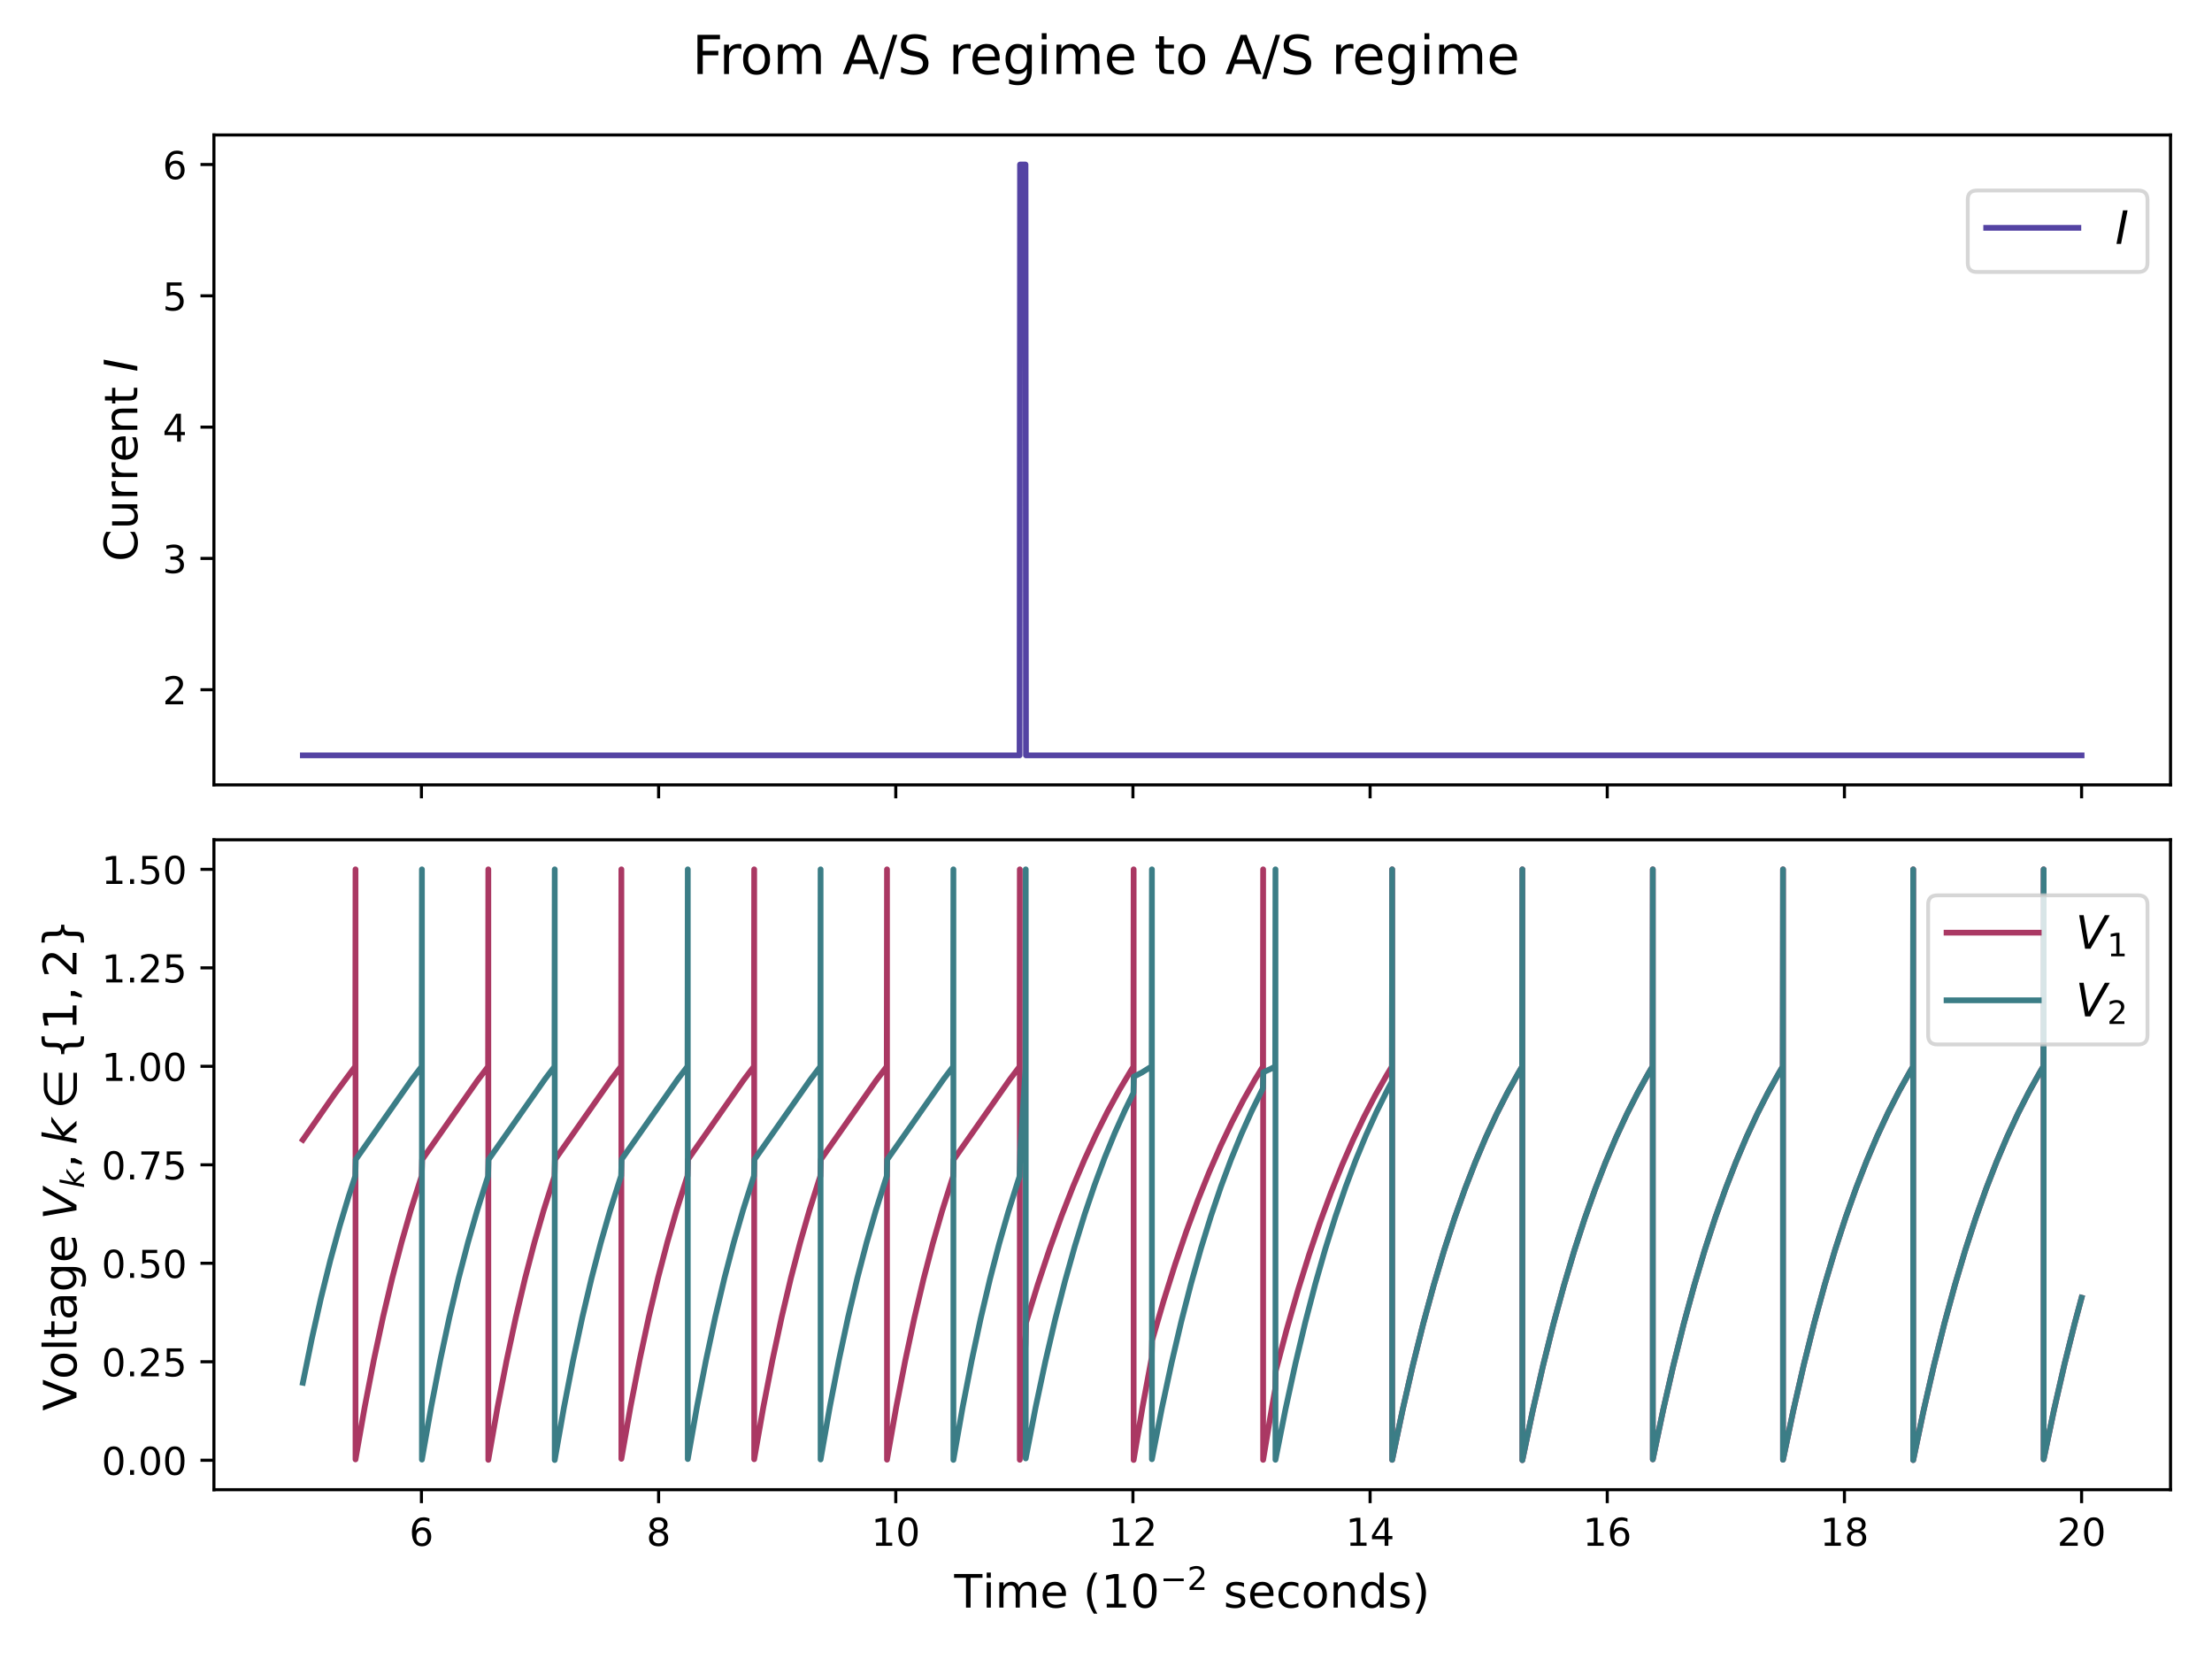 <?xml version="1.0" encoding="utf-8" standalone="no"?>
<!DOCTYPE svg PUBLIC "-//W3C//DTD SVG 1.1//EN"
  "http://www.w3.org/Graphics/SVG/1.1/DTD/svg11.dtd">
<!-- Created with matplotlib (https://matplotlib.org/) -->
<svg height="432pt" version="1.1" viewBox="0 0 576 432" width="576pt" xmlns="http://www.w3.org/2000/svg" xmlns:xlink="http://www.w3.org/1999/xlink">
 <defs>
  <style type="text/css">*{stroke-linecap:butt;stroke-linejoin:round;}</style>
 </defs>
 <g id="figure_1">
  <g id="patch_1">
   <path d="M 0 432 
L 576 432 
L 576 0 
L 0 0 
z
" style="fill:#ffffff;"/>
  </g>
  <g id="axes_1">
   <g id="patch_2">
    <path d="M 55.706 204.386 
L 565.2 204.386 
L 565.2 35.149 
L 55.706 35.149 
z
" style="fill:#ffffff;"/>
   </g>
   <g id="matplotlib.axis_1">
    <g id="xtick_1">
     <g id="line2d_1">
      <defs>
       <path d="M 0 0 
L 0 3.5 
" id="m899865f0bc" style="stroke:#000000;stroke-width:0.8;"/>
      </defs>
      <g>
       <use style="stroke:#000000;stroke-width:0.8;" x="109.743" xlink:href="#m899865f0bc" y="204.386"/>
      </g>
     </g>
    </g>
    <g id="xtick_2">
     <g id="line2d_2">
      <g>
       <use style="stroke:#000000;stroke-width:0.8;" x="171.5" xlink:href="#m899865f0bc" y="204.386"/>
      </g>
     </g>
    </g>
    <g id="xtick_3">
     <g id="line2d_3">
      <g>
       <use style="stroke:#000000;stroke-width:0.8;" x="233.257" xlink:href="#m899865f0bc" y="204.386"/>
      </g>
     </g>
    </g>
    <g id="xtick_4">
     <g id="line2d_4">
      <g>
       <use style="stroke:#000000;stroke-width:0.8;" x="295.014" xlink:href="#m899865f0bc" y="204.386"/>
      </g>
     </g>
    </g>
    <g id="xtick_5">
     <g id="line2d_5">
      <g>
       <use style="stroke:#000000;stroke-width:0.8;" x="356.77" xlink:href="#m899865f0bc" y="204.386"/>
      </g>
     </g>
    </g>
    <g id="xtick_6">
     <g id="line2d_6">
      <g>
       <use style="stroke:#000000;stroke-width:0.8;" x="418.527" xlink:href="#m899865f0bc" y="204.386"/>
      </g>
     </g>
    </g>
    <g id="xtick_7">
     <g id="line2d_7">
      <g>
       <use style="stroke:#000000;stroke-width:0.8;" x="480.284" xlink:href="#m899865f0bc" y="204.386"/>
      </g>
     </g>
    </g>
    <g id="xtick_8">
     <g id="line2d_8">
      <g>
       <use style="stroke:#000000;stroke-width:0.8;" x="542.041" xlink:href="#m899865f0bc" y="204.386"/>
      </g>
     </g>
    </g>
   </g>
   <g id="matplotlib.axis_2">
    <g id="ytick_1">
     <g id="line2d_9">
      <defs>
       <path d="M 0 0 
L -3.5 0 
" id="m4fc639db39" style="stroke:#000000;stroke-width:0.8;"/>
      </defs>
      <g>
       <use style="stroke:#000000;stroke-width:0.8;" x="55.706" xlink:href="#m4fc639db39" y="179.598"/>
      </g>
     </g>
     <g id="text_1">
      <!-- 2 -->
      <g transform="translate(42.343 183.398)scale(0.1 -0.1)">
       <defs>
        <path d="M 19.188 8.297 
L 53.609 8.297 
L 53.609 0 
L 7.328 0 
L 7.328 8.297 
Q 12.938 14.109 22.625 23.891 
Q 32.328 33.688 34.812 36.531 
Q 39.547 41.844 41.422 45.531 
Q 43.312 49.219 43.312 52.781 
Q 43.312 58.594 39.234 62.25 
Q 35.156 65.922 28.609 65.922 
Q 23.969 65.922 18.812 64.312 
Q 13.672 62.703 7.812 59.422 
L 7.812 69.391 
Q 13.766 71.781 18.938 73 
Q 24.125 74.219 28.422 74.219 
Q 39.75 74.219 46.484 68.547 
Q 53.219 62.891 53.219 53.422 
Q 53.219 48.922 51.531 44.891 
Q 49.859 40.875 45.406 35.406 
Q 44.188 33.984 37.641 27.219 
Q 31.109 20.453 19.188 8.297 
z
" id="DejaVuSans-50"/>
       </defs>
       <use xlink:href="#DejaVuSans-50"/>
      </g>
     </g>
    </g>
    <g id="ytick_2">
     <g id="line2d_10">
      <g>
       <use style="stroke:#000000;stroke-width:0.8;" x="55.706" xlink:href="#m4fc639db39" y="145.409"/>
      </g>
     </g>
     <g id="text_2">
      <!-- 3 -->
      <g transform="translate(42.343 149.209)scale(0.1 -0.1)">
       <defs>
        <path d="M 40.578 39.312 
Q 47.656 37.797 51.625 33 
Q 55.609 28.219 55.609 21.188 
Q 55.609 10.406 48.188 4.484 
Q 40.766 -1.422 27.094 -1.422 
Q 22.516 -1.422 17.656 -0.516 
Q 12.797 0.391 7.625 2.203 
L 7.625 11.719 
Q 11.719 9.328 16.594 8.109 
Q 21.484 6.891 26.812 6.891 
Q 36.078 6.891 40.938 10.547 
Q 45.797 14.203 45.797 21.188 
Q 45.797 27.641 41.281 31.266 
Q 36.766 34.906 28.719 34.906 
L 20.219 34.906 
L 20.219 43.016 
L 29.109 43.016 
Q 36.375 43.016 40.234 45.922 
Q 44.094 48.828 44.094 54.297 
Q 44.094 59.906 40.109 62.906 
Q 36.141 65.922 28.719 65.922 
Q 24.656 65.922 20.016 65.031 
Q 15.375 64.156 9.812 62.312 
L 9.812 71.094 
Q 15.438 72.656 20.344 73.438 
Q 25.25 74.219 29.594 74.219 
Q 40.828 74.219 47.359 69.109 
Q 53.906 64.016 53.906 55.328 
Q 53.906 49.266 50.438 45.094 
Q 46.969 40.922 40.578 39.312 
z
" id="DejaVuSans-51"/>
       </defs>
       <use xlink:href="#DejaVuSans-51"/>
      </g>
     </g>
    </g>
    <g id="ytick_3">
     <g id="line2d_11">
      <g>
       <use style="stroke:#000000;stroke-width:0.8;" x="55.706" xlink:href="#m4fc639db39" y="111.22"/>
      </g>
     </g>
     <g id="text_3">
      <!-- 4 -->
      <g transform="translate(42.343 115.019)scale(0.1 -0.1)">
       <defs>
        <path d="M 37.797 64.312 
L 12.891 25.391 
L 37.797 25.391 
z
M 35.203 72.906 
L 47.609 72.906 
L 47.609 25.391 
L 58.016 25.391 
L 58.016 17.188 
L 47.609 17.188 
L 47.609 0 
L 37.797 0 
L 37.797 17.188 
L 4.891 17.188 
L 4.891 26.703 
z
" id="DejaVuSans-52"/>
       </defs>
       <use xlink:href="#DejaVuSans-52"/>
      </g>
     </g>
    </g>
    <g id="ytick_4">
     <g id="line2d_12">
      <g>
       <use style="stroke:#000000;stroke-width:0.8;" x="55.706" xlink:href="#m4fc639db39" y="77.031"/>
      </g>
     </g>
     <g id="text_4">
      <!-- 5 -->
      <g transform="translate(42.343 80.83)scale(0.1 -0.1)">
       <defs>
        <path d="M 10.797 72.906 
L 49.516 72.906 
L 49.516 64.594 
L 19.828 64.594 
L 19.828 46.734 
Q 21.969 47.469 24.109 47.828 
Q 26.266 48.188 28.422 48.188 
Q 40.625 48.188 47.75 41.5 
Q 54.891 34.812 54.891 23.391 
Q 54.891 11.625 47.562 5.094 
Q 40.234 -1.422 26.906 -1.422 
Q 22.312 -1.422 17.547 -0.641 
Q 12.797 0.141 7.719 1.703 
L 7.719 11.625 
Q 12.109 9.234 16.797 8.062 
Q 21.484 6.891 26.703 6.891 
Q 35.156 6.891 40.078 11.328 
Q 45.016 15.766 45.016 23.391 
Q 45.016 31 40.078 35.438 
Q 35.156 39.891 26.703 39.891 
Q 22.75 39.891 18.812 39.016 
Q 14.891 38.141 10.797 36.281 
z
" id="DejaVuSans-53"/>
       </defs>
       <use xlink:href="#DejaVuSans-53"/>
      </g>
     </g>
    </g>
    <g id="ytick_5">
     <g id="line2d_13">
      <g>
       <use style="stroke:#000000;stroke-width:0.8;" x="55.706" xlink:href="#m4fc639db39" y="42.842"/>
      </g>
     </g>
     <g id="text_5">
      <!-- 6 -->
      <g transform="translate(42.343 46.641)scale(0.1 -0.1)">
       <defs>
        <path d="M 33.016 40.375 
Q 26.375 40.375 22.484 35.828 
Q 18.609 31.297 18.609 23.391 
Q 18.609 15.531 22.484 10.953 
Q 26.375 6.391 33.016 6.391 
Q 39.656 6.391 43.531 10.953 
Q 47.406 15.531 47.406 23.391 
Q 47.406 31.297 43.531 35.828 
Q 39.656 40.375 33.016 40.375 
z
M 52.594 71.297 
L 52.594 62.312 
Q 48.875 64.062 45.094 64.984 
Q 41.312 65.922 37.594 65.922 
Q 27.828 65.922 22.672 59.328 
Q 17.531 52.734 16.797 39.406 
Q 19.672 43.656 24.016 45.922 
Q 28.375 48.188 33.594 48.188 
Q 44.578 48.188 50.953 41.516 
Q 57.328 34.859 57.328 23.391 
Q 57.328 12.156 50.688 5.359 
Q 44.047 -1.422 33.016 -1.422 
Q 20.359 -1.422 13.672 8.266 
Q 6.984 17.969 6.984 36.375 
Q 6.984 53.656 15.188 63.938 
Q 23.391 74.219 37.203 74.219 
Q 40.922 74.219 44.703 73.484 
Q 48.484 72.75 52.594 71.297 
z
" id="DejaVuSans-54"/>
       </defs>
       <use xlink:href="#DejaVuSans-54"/>
      </g>
     </g>
    </g>
    <g id="text_6">
     <!-- Current $I$ -->
     <g transform="translate(35.847 146.227)rotate(-90)scale(0.12 -0.12)">
      <defs>
       <path d="M 64.406 67.281 
L 64.406 56.891 
Q 59.422 61.531 53.781 63.812 
Q 48.141 66.109 41.797 66.109 
Q 29.297 66.109 22.656 58.469 
Q 16.016 50.828 16.016 36.375 
Q 16.016 21.969 22.656 14.328 
Q 29.297 6.688 41.797 6.688 
Q 48.141 6.688 53.781 8.984 
Q 59.422 11.281 64.406 15.922 
L 64.406 5.609 
Q 59.234 2.094 53.438 0.328 
Q 47.656 -1.422 41.219 -1.422 
Q 24.656 -1.422 15.125 8.703 
Q 5.609 18.844 5.609 36.375 
Q 5.609 53.953 15.125 64.078 
Q 24.656 74.219 41.219 74.219 
Q 47.75 74.219 53.531 72.484 
Q 59.328 70.75 64.406 67.281 
z
" id="DejaVuSans-67"/>
       <path d="M 8.5 21.578 
L 8.5 54.688 
L 17.484 54.688 
L 17.484 21.922 
Q 17.484 14.156 20.5 10.266 
Q 23.531 6.391 29.594 6.391 
Q 36.859 6.391 41.078 11.031 
Q 45.312 15.672 45.312 23.688 
L 45.312 54.688 
L 54.297 54.688 
L 54.297 0 
L 45.312 0 
L 45.312 8.406 
Q 42.047 3.422 37.719 1 
Q 33.406 -1.422 27.688 -1.422 
Q 18.266 -1.422 13.375 4.438 
Q 8.5 10.297 8.5 21.578 
z
M 31.109 56 
z
" id="DejaVuSans-117"/>
       <path d="M 41.109 46.297 
Q 39.594 47.172 37.812 47.578 
Q 36.031 48 33.891 48 
Q 26.266 48 22.188 43.047 
Q 18.109 38.094 18.109 28.812 
L 18.109 0 
L 9.078 0 
L 9.078 54.688 
L 18.109 54.688 
L 18.109 46.188 
Q 20.953 51.172 25.484 53.578 
Q 30.031 56 36.531 56 
Q 37.453 56 38.578 55.875 
Q 39.703 55.766 41.062 55.516 
z
" id="DejaVuSans-114"/>
       <path d="M 56.203 29.594 
L 56.203 25.203 
L 14.891 25.203 
Q 15.484 15.922 20.484 11.062 
Q 25.484 6.203 34.422 6.203 
Q 39.594 6.203 44.453 7.469 
Q 49.312 8.734 54.109 11.281 
L 54.109 2.781 
Q 49.266 0.734 44.188 -0.344 
Q 39.109 -1.422 33.891 -1.422 
Q 20.797 -1.422 13.156 6.188 
Q 5.516 13.812 5.516 26.812 
Q 5.516 40.234 12.766 48.109 
Q 20.016 56 32.328 56 
Q 43.359 56 49.781 48.891 
Q 56.203 41.797 56.203 29.594 
z
M 47.219 32.234 
Q 47.125 39.594 43.094 43.984 
Q 39.062 48.391 32.422 48.391 
Q 24.906 48.391 20.391 44.141 
Q 15.875 39.891 15.188 32.172 
z
" id="DejaVuSans-101"/>
       <path d="M 54.891 33.016 
L 54.891 0 
L 45.906 0 
L 45.906 32.719 
Q 45.906 40.484 42.875 44.328 
Q 39.844 48.188 33.797 48.188 
Q 26.516 48.188 22.312 43.547 
Q 18.109 38.922 18.109 30.906 
L 18.109 0 
L 9.078 0 
L 9.078 54.688 
L 18.109 54.688 
L 18.109 46.188 
Q 21.344 51.125 25.703 53.562 
Q 30.078 56 35.797 56 
Q 45.219 56 50.047 50.172 
Q 54.891 44.344 54.891 33.016 
z
" id="DejaVuSans-110"/>
       <path d="M 18.312 70.219 
L 18.312 54.688 
L 36.812 54.688 
L 36.812 47.703 
L 18.312 47.703 
L 18.312 18.016 
Q 18.312 11.328 20.141 9.422 
Q 21.969 7.516 27.594 7.516 
L 36.812 7.516 
L 36.812 0 
L 27.594 0 
Q 17.188 0 13.234 3.875 
Q 9.281 7.766 9.281 18.016 
L 9.281 47.703 
L 2.688 47.703 
L 2.688 54.688 
L 9.281 54.688 
L 9.281 70.219 
z
" id="DejaVuSans-116"/>
       <path id="DejaVuSans-32"/>
       <path d="M 16.891 72.906 
L 26.812 72.906 
L 12.594 0 
L 2.688 0 
z
" id="DejaVuSans-Oblique-73"/>
      </defs>
      <use transform="translate(0 0.781)" xlink:href="#DejaVuSans-67"/>
      <use transform="translate(69.824 0.781)" xlink:href="#DejaVuSans-117"/>
      <use transform="translate(133.203 0.781)" xlink:href="#DejaVuSans-114"/>
      <use transform="translate(174.316 0.781)" xlink:href="#DejaVuSans-114"/>
      <use transform="translate(215.43 0.781)" xlink:href="#DejaVuSans-101"/>
      <use transform="translate(276.953 0.781)" xlink:href="#DejaVuSans-110"/>
      <use transform="translate(340.332 0.781)" xlink:href="#DejaVuSans-116"/>
      <use transform="translate(379.541 0.781)" xlink:href="#DejaVuSans-32"/>
      <use transform="translate(411.328 0.781)" xlink:href="#DejaVuSans-Oblique-73"/>
     </g>
    </g>
   </g>
   <g id="line2d_14">
    <path clip-path="url(#pce6b1abbe3)" d="M 78.864 196.693 
L 265.494 196.693 
L 265.617 42.842 
L 267.038 42.842 
L 267.161 196.693 
L 542.041 196.693 
L 542.041 196.693 
" style="fill:none;stroke:#5443a3;stroke-linecap:square;stroke-width:1.5;"/>
   </g>
   <g id="patch_3">
    <path d="M 55.706 204.386 
L 55.706 35.149 
" style="fill:none;stroke:#000000;stroke-linecap:square;stroke-linejoin:miter;stroke-width:0.8;"/>
   </g>
   <g id="patch_4">
    <path d="M 565.2 204.386 
L 565.2 35.149 
" style="fill:none;stroke:#000000;stroke-linecap:square;stroke-linejoin:miter;stroke-width:0.8;"/>
   </g>
   <g id="patch_5">
    <path d="M 55.706 204.386 
L 565.2 204.386 
" style="fill:none;stroke:#000000;stroke-linecap:square;stroke-linejoin:miter;stroke-width:0.8;"/>
   </g>
   <g id="patch_6">
    <path d="M 55.706 35.149 
L 565.2 35.149 
" style="fill:none;stroke:#000000;stroke-linecap:square;stroke-linejoin:miter;stroke-width:0.8;"/>
   </g>
   <g id="legend_1">
    <g id="patch_7">
     <path d="M 514.8 70.825 
L 556.8 70.825 
Q 559.2 70.825 559.2 68.425 
L 559.2 52.011 
Q 559.2 49.611 556.8 49.611 
L 514.8 49.611 
Q 512.4 49.611 512.4 52.011 
L 512.4 68.425 
Q 512.4 70.825 514.8 70.825 
z
" style="fill:#ffffff;opacity:0.8;stroke:#cccccc;stroke-linejoin:miter;"/>
    </g>
    <g id="line2d_15">
     <path d="M 517.2 59.329 
L 541.2 59.329 
" style="fill:none;stroke:#5443a3;stroke-linecap:square;stroke-width:1.5;"/>
    </g>
    <g id="line2d_16"/>
    <g id="text_7">
     <!-- $I$ -->
     <g transform="translate(550.8 63.529)scale(0.12 -0.12)">
      <use transform="translate(0 0.094)" xlink:href="#DejaVuSans-Oblique-73"/>
     </g>
    </g>
   </g>
  </g>
  <g id="axes_2">
   <g id="patch_8">
    <path d="M 55.706 387.922 
L 565.2 387.922 
L 565.2 218.686 
L 55.706 218.686 
z
" style="fill:#ffffff;"/>
   </g>
   <g id="matplotlib.axis_3">
    <g id="xtick_9">
     <g id="line2d_17">
      <g>
       <use style="stroke:#000000;stroke-width:0.8;" x="109.743" xlink:href="#m899865f0bc" y="387.922"/>
      </g>
     </g>
     <g id="text_8">
      <!-- 6 -->
      <g transform="translate(106.562 402.52)scale(0.1 -0.1)">
       <use xlink:href="#DejaVuSans-54"/>
      </g>
     </g>
    </g>
    <g id="xtick_10">
     <g id="line2d_18">
      <g>
       <use style="stroke:#000000;stroke-width:0.8;" x="171.5" xlink:href="#m899865f0bc" y="387.922"/>
      </g>
     </g>
     <g id="text_9">
      <!-- 8 -->
      <g transform="translate(168.319 402.52)scale(0.1 -0.1)">
       <defs>
        <path d="M 31.781 34.625 
Q 24.75 34.625 20.719 30.859 
Q 16.703 27.094 16.703 20.516 
Q 16.703 13.922 20.719 10.156 
Q 24.75 6.391 31.781 6.391 
Q 38.812 6.391 42.859 10.172 
Q 46.922 13.969 46.922 20.516 
Q 46.922 27.094 42.891 30.859 
Q 38.875 34.625 31.781 34.625 
z
M 21.922 38.812 
Q 15.578 40.375 12.031 44.719 
Q 8.5 49.078 8.5 55.328 
Q 8.5 64.062 14.719 69.141 
Q 20.953 74.219 31.781 74.219 
Q 42.672 74.219 48.875 69.141 
Q 55.078 64.062 55.078 55.328 
Q 55.078 49.078 51.531 44.719 
Q 48 40.375 41.703 38.812 
Q 48.828 37.156 52.797 32.312 
Q 56.781 27.484 56.781 20.516 
Q 56.781 9.906 50.312 4.234 
Q 43.844 -1.422 31.781 -1.422 
Q 19.734 -1.422 13.25 4.234 
Q 6.781 9.906 6.781 20.516 
Q 6.781 27.484 10.781 32.312 
Q 14.797 37.156 21.922 38.812 
z
M 18.312 54.391 
Q 18.312 48.734 21.844 45.562 
Q 25.391 42.391 31.781 42.391 
Q 38.141 42.391 41.719 45.562 
Q 45.312 48.734 45.312 54.391 
Q 45.312 60.062 41.719 63.234 
Q 38.141 66.406 31.781 66.406 
Q 25.391 66.406 21.844 63.234 
Q 18.312 60.062 18.312 54.391 
z
" id="DejaVuSans-56"/>
       </defs>
       <use xlink:href="#DejaVuSans-56"/>
      </g>
     </g>
    </g>
    <g id="xtick_11">
     <g id="line2d_19">
      <g>
       <use style="stroke:#000000;stroke-width:0.8;" x="233.257" xlink:href="#m899865f0bc" y="387.922"/>
      </g>
     </g>
     <g id="text_10">
      <!-- 10 -->
      <g transform="translate(226.894 402.52)scale(0.1 -0.1)">
       <defs>
        <path d="M 12.406 8.297 
L 28.516 8.297 
L 28.516 63.922 
L 10.984 60.406 
L 10.984 69.391 
L 28.422 72.906 
L 38.281 72.906 
L 38.281 8.297 
L 54.391 8.297 
L 54.391 0 
L 12.406 0 
z
" id="DejaVuSans-49"/>
        <path d="M 31.781 66.406 
Q 24.172 66.406 20.328 58.906 
Q 16.5 51.422 16.5 36.375 
Q 16.5 21.391 20.328 13.891 
Q 24.172 6.391 31.781 6.391 
Q 39.453 6.391 43.281 13.891 
Q 47.125 21.391 47.125 36.375 
Q 47.125 51.422 43.281 58.906 
Q 39.453 66.406 31.781 66.406 
z
M 31.781 74.219 
Q 44.047 74.219 50.516 64.516 
Q 56.984 54.828 56.984 36.375 
Q 56.984 17.969 50.516 8.266 
Q 44.047 -1.422 31.781 -1.422 
Q 19.531 -1.422 13.062 8.266 
Q 6.594 17.969 6.594 36.375 
Q 6.594 54.828 13.062 64.516 
Q 19.531 74.219 31.781 74.219 
z
" id="DejaVuSans-48"/>
       </defs>
       <use xlink:href="#DejaVuSans-49"/>
       <use x="63.623" xlink:href="#DejaVuSans-48"/>
      </g>
     </g>
    </g>
    <g id="xtick_12">
     <g id="line2d_20">
      <g>
       <use style="stroke:#000000;stroke-width:0.8;" x="295.014" xlink:href="#m899865f0bc" y="387.922"/>
      </g>
     </g>
     <g id="text_11">
      <!-- 12 -->
      <g transform="translate(288.651 402.52)scale(0.1 -0.1)">
       <use xlink:href="#DejaVuSans-49"/>
       <use x="63.623" xlink:href="#DejaVuSans-50"/>
      </g>
     </g>
    </g>
    <g id="xtick_13">
     <g id="line2d_21">
      <g>
       <use style="stroke:#000000;stroke-width:0.8;" x="356.77" xlink:href="#m899865f0bc" y="387.922"/>
      </g>
     </g>
     <g id="text_12">
      <!-- 14 -->
      <g transform="translate(350.408 402.52)scale(0.1 -0.1)">
       <use xlink:href="#DejaVuSans-49"/>
       <use x="63.623" xlink:href="#DejaVuSans-52"/>
      </g>
     </g>
    </g>
    <g id="xtick_14">
     <g id="line2d_22">
      <g>
       <use style="stroke:#000000;stroke-width:0.8;" x="418.527" xlink:href="#m899865f0bc" y="387.922"/>
      </g>
     </g>
     <g id="text_13">
      <!-- 16 -->
      <g transform="translate(412.165 402.52)scale(0.1 -0.1)">
       <use xlink:href="#DejaVuSans-49"/>
       <use x="63.623" xlink:href="#DejaVuSans-54"/>
      </g>
     </g>
    </g>
    <g id="xtick_15">
     <g id="line2d_23">
      <g>
       <use style="stroke:#000000;stroke-width:0.8;" x="480.284" xlink:href="#m899865f0bc" y="387.922"/>
      </g>
     </g>
     <g id="text_14">
      <!-- 18 -->
      <g transform="translate(473.922 402.52)scale(0.1 -0.1)">
       <use xlink:href="#DejaVuSans-49"/>
       <use x="63.623" xlink:href="#DejaVuSans-56"/>
      </g>
     </g>
    </g>
    <g id="xtick_16">
     <g id="line2d_24">
      <g>
       <use style="stroke:#000000;stroke-width:0.8;" x="542.041" xlink:href="#m899865f0bc" y="387.922"/>
      </g>
     </g>
     <g id="text_15">
      <!-- 20 -->
      <g transform="translate(535.679 402.52)scale(0.1 -0.1)">
       <use xlink:href="#DejaVuSans-50"/>
       <use x="63.623" xlink:href="#DejaVuSans-48"/>
      </g>
     </g>
    </g>
    <g id="text_16">
     <!-- Time ($10^{-2}$ seconds) -->
     <g transform="translate(248.473 418.704)scale(0.12 -0.12)">
      <defs>
       <path d="M -0.297 72.906 
L 61.375 72.906 
L 61.375 64.594 
L 35.5 64.594 
L 35.5 0 
L 25.594 0 
L 25.594 64.594 
L -0.297 64.594 
z
" id="DejaVuSans-84"/>
       <path d="M 9.422 54.688 
L 18.406 54.688 
L 18.406 0 
L 9.422 0 
z
M 9.422 75.984 
L 18.406 75.984 
L 18.406 64.594 
L 9.422 64.594 
z
" id="DejaVuSans-105"/>
       <path d="M 52 44.188 
Q 55.375 50.25 60.062 53.125 
Q 64.75 56 71.094 56 
Q 79.641 56 84.281 50.016 
Q 88.922 44.047 88.922 33.016 
L 88.922 0 
L 79.891 0 
L 79.891 32.719 
Q 79.891 40.578 77.094 44.375 
Q 74.312 48.188 68.609 48.188 
Q 61.625 48.188 57.562 43.547 
Q 53.516 38.922 53.516 30.906 
L 53.516 0 
L 44.484 0 
L 44.484 32.719 
Q 44.484 40.625 41.703 44.406 
Q 38.922 48.188 33.109 48.188 
Q 26.219 48.188 22.156 43.531 
Q 18.109 38.875 18.109 30.906 
L 18.109 0 
L 9.078 0 
L 9.078 54.688 
L 18.109 54.688 
L 18.109 46.188 
Q 21.188 51.219 25.484 53.609 
Q 29.781 56 35.688 56 
Q 41.656 56 45.828 52.969 
Q 50 49.953 52 44.188 
z
" id="DejaVuSans-109"/>
       <path d="M 31 75.875 
Q 24.469 64.656 21.281 53.656 
Q 18.109 42.672 18.109 31.391 
Q 18.109 20.125 21.312 9.062 
Q 24.516 -2 31 -13.188 
L 23.188 -13.188 
Q 15.875 -1.703 12.234 9.375 
Q 8.594 20.453 8.594 31.391 
Q 8.594 42.281 12.203 53.312 
Q 15.828 64.359 23.188 75.875 
z
" id="DejaVuSans-40"/>
       <path d="M 10.594 35.5 
L 73.188 35.5 
L 73.188 27.203 
L 10.594 27.203 
z
" id="DejaVuSans-8722"/>
       <path d="M 44.281 53.078 
L 44.281 44.578 
Q 40.484 46.531 36.375 47.5 
Q 32.281 48.484 27.875 48.484 
Q 21.188 48.484 17.844 46.438 
Q 14.5 44.391 14.5 40.281 
Q 14.5 37.156 16.891 35.375 
Q 19.281 33.594 26.516 31.984 
L 29.594 31.297 
Q 39.156 29.25 43.188 25.516 
Q 47.219 21.781 47.219 15.094 
Q 47.219 7.469 41.188 3.016 
Q 35.156 -1.422 24.609 -1.422 
Q 20.219 -1.422 15.453 -0.562 
Q 10.688 0.297 5.422 2 
L 5.422 11.281 
Q 10.406 8.688 15.234 7.391 
Q 20.062 6.109 24.812 6.109 
Q 31.156 6.109 34.562 8.281 
Q 37.984 10.453 37.984 14.406 
Q 37.984 18.062 35.516 20.016 
Q 33.062 21.969 24.703 23.781 
L 21.578 24.516 
Q 13.234 26.266 9.516 29.906 
Q 5.812 33.547 5.812 39.891 
Q 5.812 47.609 11.281 51.797 
Q 16.75 56 26.812 56 
Q 31.781 56 36.172 55.266 
Q 40.578 54.547 44.281 53.078 
z
" id="DejaVuSans-115"/>
       <path d="M 48.781 52.594 
L 48.781 44.188 
Q 44.969 46.297 41.141 47.344 
Q 37.312 48.391 33.406 48.391 
Q 24.656 48.391 19.812 42.844 
Q 14.984 37.312 14.984 27.297 
Q 14.984 17.281 19.812 11.734 
Q 24.656 6.203 33.406 6.203 
Q 37.312 6.203 41.141 7.25 
Q 44.969 8.297 48.781 10.406 
L 48.781 2.094 
Q 45.016 0.344 40.984 -0.531 
Q 36.969 -1.422 32.422 -1.422 
Q 20.062 -1.422 12.781 6.344 
Q 5.516 14.109 5.516 27.297 
Q 5.516 40.672 12.859 48.328 
Q 20.219 56 33.016 56 
Q 37.156 56 41.109 55.141 
Q 45.062 54.297 48.781 52.594 
z
" id="DejaVuSans-99"/>
       <path d="M 30.609 48.391 
Q 23.391 48.391 19.188 42.75 
Q 14.984 37.109 14.984 27.297 
Q 14.984 17.484 19.156 11.844 
Q 23.344 6.203 30.609 6.203 
Q 37.797 6.203 41.984 11.859 
Q 46.188 17.531 46.188 27.297 
Q 46.188 37.016 41.984 42.703 
Q 37.797 48.391 30.609 48.391 
z
M 30.609 56 
Q 42.328 56 49.016 48.375 
Q 55.719 40.766 55.719 27.297 
Q 55.719 13.875 49.016 6.219 
Q 42.328 -1.422 30.609 -1.422 
Q 18.844 -1.422 12.172 6.219 
Q 5.516 13.875 5.516 27.297 
Q 5.516 40.766 12.172 48.375 
Q 18.844 56 30.609 56 
z
" id="DejaVuSans-111"/>
       <path d="M 45.406 46.391 
L 45.406 75.984 
L 54.391 75.984 
L 54.391 0 
L 45.406 0 
L 45.406 8.203 
Q 42.578 3.328 38.25 0.953 
Q 33.938 -1.422 27.875 -1.422 
Q 17.969 -1.422 11.734 6.484 
Q 5.516 14.406 5.516 27.297 
Q 5.516 40.188 11.734 48.094 
Q 17.969 56 27.875 56 
Q 33.938 56 38.25 53.625 
Q 42.578 51.266 45.406 46.391 
z
M 14.797 27.297 
Q 14.797 17.391 18.875 11.75 
Q 22.953 6.109 30.078 6.109 
Q 37.203 6.109 41.297 11.75 
Q 45.406 17.391 45.406 27.297 
Q 45.406 37.203 41.297 42.844 
Q 37.203 48.484 30.078 48.484 
Q 22.953 48.484 18.875 42.844 
Q 14.797 37.203 14.797 27.297 
z
" id="DejaVuSans-100"/>
       <path d="M 8.016 75.875 
L 15.828 75.875 
Q 23.141 64.359 26.781 53.312 
Q 30.422 42.281 30.422 31.391 
Q 30.422 20.453 26.781 9.375 
Q 23.141 -1.703 15.828 -13.188 
L 8.016 -13.188 
Q 14.5 -2 17.703 9.062 
Q 20.906 20.125 20.906 31.391 
Q 20.906 42.672 17.703 53.656 
Q 14.5 64.656 8.016 75.875 
z
" id="DejaVuSans-41"/>
      </defs>
      <use transform="translate(0 0.766)" xlink:href="#DejaVuSans-84"/>
      <use transform="translate(61.084 0.766)" xlink:href="#DejaVuSans-105"/>
      <use transform="translate(88.867 0.766)" xlink:href="#DejaVuSans-109"/>
      <use transform="translate(186.279 0.766)" xlink:href="#DejaVuSans-101"/>
      <use transform="translate(247.803 0.766)" xlink:href="#DejaVuSans-32"/>
      <use transform="translate(279.59 0.766)" xlink:href="#DejaVuSans-40"/>
      <use transform="translate(318.604 0.766)" xlink:href="#DejaVuSans-49"/>
      <use transform="translate(382.227 0.766)" xlink:href="#DejaVuSans-48"/>
      <use transform="translate(446.807 39.047)scale(0.7)" xlink:href="#DejaVuSans-8722"/>
      <use transform="translate(505.459 39.047)scale(0.7)" xlink:href="#DejaVuSans-50"/>
      <use transform="translate(552.729 0.766)" xlink:href="#DejaVuSans-32"/>
      <use transform="translate(584.517 0.766)" xlink:href="#DejaVuSans-115"/>
      <use transform="translate(636.616 0.766)" xlink:href="#DejaVuSans-101"/>
      <use transform="translate(698.14 0.766)" xlink:href="#DejaVuSans-99"/>
      <use transform="translate(753.12 0.766)" xlink:href="#DejaVuSans-111"/>
      <use transform="translate(814.302 0.766)" xlink:href="#DejaVuSans-110"/>
      <use transform="translate(877.681 0.766)" xlink:href="#DejaVuSans-100"/>
      <use transform="translate(941.157 0.766)" xlink:href="#DejaVuSans-115"/>
      <use transform="translate(993.257 0.766)" xlink:href="#DejaVuSans-41"/>
     </g>
    </g>
   </g>
   <g id="matplotlib.axis_4">
    <g id="ytick_6">
     <g id="line2d_25">
      <g>
       <use style="stroke:#000000;stroke-width:0.8;" x="55.706" xlink:href="#m4fc639db39" y="380.245"/>
      </g>
     </g>
     <g id="text_17">
      <!-- 0.00 -->
      <g transform="translate(26.44 384.044)scale(0.1 -0.1)">
       <defs>
        <path d="M 10.688 12.406 
L 21 12.406 
L 21 0 
L 10.688 0 
z
" id="DejaVuSans-46"/>
       </defs>
       <use xlink:href="#DejaVuSans-48"/>
       <use x="63.623" xlink:href="#DejaVuSans-46"/>
       <use x="95.41" xlink:href="#DejaVuSans-48"/>
       <use x="159.033" xlink:href="#DejaVuSans-48"/>
      </g>
     </g>
    </g>
    <g id="ytick_7">
     <g id="line2d_26">
      <g>
       <use style="stroke:#000000;stroke-width:0.8;" x="55.706" xlink:href="#m4fc639db39" y="354.6"/>
      </g>
     </g>
     <g id="text_18">
      <!-- 0.25 -->
      <g transform="translate(26.44 358.399)scale(0.1 -0.1)">
       <use xlink:href="#DejaVuSans-48"/>
       <use x="63.623" xlink:href="#DejaVuSans-46"/>
       <use x="95.41" xlink:href="#DejaVuSans-50"/>
       <use x="159.033" xlink:href="#DejaVuSans-53"/>
      </g>
     </g>
    </g>
    <g id="ytick_8">
     <g id="line2d_27">
      <g>
       <use style="stroke:#000000;stroke-width:0.8;" x="55.706" xlink:href="#m4fc639db39" y="328.956"/>
      </g>
     </g>
     <g id="text_19">
      <!-- 0.50 -->
      <g transform="translate(26.44 332.755)scale(0.1 -0.1)">
       <use xlink:href="#DejaVuSans-48"/>
       <use x="63.623" xlink:href="#DejaVuSans-46"/>
       <use x="95.41" xlink:href="#DejaVuSans-53"/>
       <use x="159.033" xlink:href="#DejaVuSans-48"/>
      </g>
     </g>
    </g>
    <g id="ytick_9">
     <g id="line2d_28">
      <g>
       <use style="stroke:#000000;stroke-width:0.8;" x="55.706" xlink:href="#m4fc639db39" y="303.311"/>
      </g>
     </g>
     <g id="text_20">
      <!-- 0.75 -->
      <g transform="translate(26.44 307.111)scale(0.1 -0.1)">
       <defs>
        <path d="M 8.203 72.906 
L 55.078 72.906 
L 55.078 68.703 
L 28.609 0 
L 18.312 0 
L 43.219 64.594 
L 8.203 64.594 
z
" id="DejaVuSans-55"/>
       </defs>
       <use xlink:href="#DejaVuSans-48"/>
       <use x="63.623" xlink:href="#DejaVuSans-46"/>
       <use x="95.41" xlink:href="#DejaVuSans-55"/>
       <use x="159.033" xlink:href="#DejaVuSans-53"/>
      </g>
     </g>
    </g>
    <g id="ytick_10">
     <g id="line2d_29">
      <g>
       <use style="stroke:#000000;stroke-width:0.8;" x="55.706" xlink:href="#m4fc639db39" y="277.667"/>
      </g>
     </g>
     <g id="text_21">
      <!-- 1.00 -->
      <g transform="translate(26.44 281.466)scale(0.1 -0.1)">
       <use xlink:href="#DejaVuSans-49"/>
       <use x="63.623" xlink:href="#DejaVuSans-46"/>
       <use x="95.41" xlink:href="#DejaVuSans-48"/>
       <use x="159.033" xlink:href="#DejaVuSans-48"/>
      </g>
     </g>
    </g>
    <g id="ytick_11">
     <g id="line2d_30">
      <g>
       <use style="stroke:#000000;stroke-width:0.8;" x="55.706" xlink:href="#m4fc639db39" y="252.023"/>
      </g>
     </g>
     <g id="text_22">
      <!-- 1.25 -->
      <g transform="translate(26.44 255.822)scale(0.1 -0.1)">
       <use xlink:href="#DejaVuSans-49"/>
       <use x="63.623" xlink:href="#DejaVuSans-46"/>
       <use x="95.41" xlink:href="#DejaVuSans-50"/>
       <use x="159.033" xlink:href="#DejaVuSans-53"/>
      </g>
     </g>
    </g>
    <g id="ytick_12">
     <g id="line2d_31">
      <g>
       <use style="stroke:#000000;stroke-width:0.8;" x="55.706" xlink:href="#m4fc639db39" y="226.378"/>
      </g>
     </g>
     <g id="text_23">
      <!-- 1.50 -->
      <g transform="translate(26.44 230.177)scale(0.1 -0.1)">
       <use xlink:href="#DejaVuSans-49"/>
       <use x="63.623" xlink:href="#DejaVuSans-46"/>
       <use x="95.41" xlink:href="#DejaVuSans-53"/>
       <use x="159.033" xlink:href="#DejaVuSans-48"/>
      </g>
     </g>
    </g>
    <g id="text_24">
     <!-- Voltage $V_k, k \in \{1,2\}$ -->
     <g transform="translate(19.92 367.384)rotate(-90)scale(0.12 -0.12)">
      <defs>
       <path d="M 28.609 0 
L 0.781 72.906 
L 11.078 72.906 
L 34.188 11.531 
L 57.328 72.906 
L 67.578 72.906 
L 39.797 0 
z
" id="DejaVuSans-86"/>
       <path d="M 9.422 75.984 
L 18.406 75.984 
L 18.406 0 
L 9.422 0 
z
" id="DejaVuSans-108"/>
       <path d="M 34.281 27.484 
Q 23.391 27.484 19.188 25 
Q 14.984 22.516 14.984 16.5 
Q 14.984 11.719 18.141 8.906 
Q 21.297 6.109 26.703 6.109 
Q 34.188 6.109 38.703 11.406 
Q 43.219 16.703 43.219 25.484 
L 43.219 27.484 
z
M 52.203 31.203 
L 52.203 0 
L 43.219 0 
L 43.219 8.297 
Q 40.141 3.328 35.547 0.953 
Q 30.953 -1.422 24.312 -1.422 
Q 15.922 -1.422 10.953 3.297 
Q 6 8.016 6 15.922 
Q 6 25.141 12.172 29.828 
Q 18.359 34.516 30.609 34.516 
L 43.219 34.516 
L 43.219 35.406 
Q 43.219 41.609 39.141 45 
Q 35.062 48.391 27.688 48.391 
Q 23 48.391 18.547 47.266 
Q 14.109 46.141 10.016 43.891 
L 10.016 52.203 
Q 14.938 54.109 19.578 55.047 
Q 24.219 56 28.609 56 
Q 40.484 56 46.344 49.844 
Q 52.203 43.703 52.203 31.203 
z
" id="DejaVuSans-97"/>
       <path d="M 45.406 27.984 
Q 45.406 37.75 41.375 43.109 
Q 37.359 48.484 30.078 48.484 
Q 22.859 48.484 18.828 43.109 
Q 14.797 37.75 14.797 27.984 
Q 14.797 18.266 18.828 12.891 
Q 22.859 7.516 30.078 7.516 
Q 37.359 7.516 41.375 12.891 
Q 45.406 18.266 45.406 27.984 
z
M 54.391 6.781 
Q 54.391 -7.172 48.188 -13.984 
Q 42 -20.797 29.203 -20.797 
Q 24.469 -20.797 20.266 -20.094 
Q 16.062 -19.391 12.109 -17.922 
L 12.109 -9.188 
Q 16.062 -11.328 19.922 -12.344 
Q 23.781 -13.375 27.781 -13.375 
Q 36.625 -13.375 41.016 -8.766 
Q 45.406 -4.156 45.406 5.172 
L 45.406 9.625 
Q 42.625 4.781 38.281 2.391 
Q 33.938 0 27.875 0 
Q 17.828 0 11.672 7.656 
Q 5.516 15.328 5.516 27.984 
Q 5.516 40.672 11.672 48.328 
Q 17.828 56 27.875 56 
Q 33.938 56 38.281 53.609 
Q 42.625 51.219 45.406 46.391 
L 45.406 54.688 
L 54.391 54.688 
z
" id="DejaVuSans-103"/>
       <path d="M 20.609 0 
L 7.812 72.906 
L 17.484 72.906 
L 28.078 10.203 
L 63.484 72.906 
L 74.219 72.906 
L 32.078 0 
z
" id="DejaVuSans-Oblique-86"/>
       <path d="M 18.312 75.984 
L 27.297 75.984 
L 18.703 31.688 
L 49.516 54.688 
L 61.188 54.688 
L 26.812 28.516 
L 51.906 0 
L 41.016 0 
L 17.672 26.703 
L 12.5 0 
L 3.516 0 
z
" id="DejaVuSans-Oblique-107"/>
       <path d="M 11.719 12.406 
L 22.016 12.406 
L 22.016 4 
L 14.016 -11.625 
L 7.719 -11.625 
L 11.719 4 
z
" id="DejaVuSans-44"/>
       <path d="M 16.75 30.609 
Q 17.094 27 20.172 21.141 
Q 23.781 14.359 30.609 10.547 
Q 37.312 6.844 44.531 6.781 
L 78.562 6.781 
L 78.562 -0.984 
L 44.531 -0.984 
Q 35.156 -0.984 26.484 3.844 
Q 17.828 8.688 13.188 17.281 
Q 8.547 25.875 8.547 35.016 
Q 8.547 44.047 13.188 52.641 
Q 17.828 61.234 26.484 66.109 
Q 35.156 71 44.531 71 
L 78.562 71 
L 78.562 63.234 
L 44.531 63.234 
Q 37.312 63.188 30.609 59.422 
Q 23.828 55.562 20.172 48.828 
Q 17.047 42.969 16.609 38.422 
L 78.562 38.422 
L 78.562 30.609 
z
" id="DejaVuSans-8712"/>
       <path d="M 51.125 -9.281 
L 51.125 -16.312 
L 48.094 -16.312 
Q 35.938 -16.312 31.812 -12.688 
Q 27.688 -9.078 27.688 1.703 
L 27.688 13.375 
Q 27.688 20.75 25.047 23.578 
Q 22.406 26.422 15.484 26.422 
L 12.5 26.422 
L 12.5 33.406 
L 15.484 33.406 
Q 22.469 33.406 25.078 36.203 
Q 27.688 39.016 27.688 46.297 
L 27.688 58.016 
Q 27.688 68.797 31.812 72.391 
Q 35.938 75.984 48.094 75.984 
L 51.125 75.984 
L 51.125 69 
L 47.797 69 
Q 40.922 69 38.812 66.844 
Q 36.719 64.703 36.719 57.812 
L 36.719 45.703 
Q 36.719 38.031 34.5 34.562 
Q 32.281 31.109 26.906 29.891 
Q 32.328 28.562 34.516 25.094 
Q 36.719 21.625 36.719 14.016 
L 36.719 1.906 
Q 36.719 -4.984 38.812 -7.125 
Q 40.922 -9.281 47.797 -9.281 
z
" id="DejaVuSans-123"/>
       <path d="M 12.5 -9.281 
L 15.922 -9.281 
Q 22.75 -9.281 24.828 -7.172 
Q 26.906 -5.078 26.906 1.906 
L 26.906 14.016 
Q 26.906 21.625 29.094 25.094 
Q 31.297 28.562 36.719 29.891 
Q 31.297 31.109 29.094 34.562 
Q 26.906 38.031 26.906 45.703 
L 26.906 57.812 
Q 26.906 64.75 24.828 66.875 
Q 22.75 69 15.922 69 
L 12.5 69 
L 12.5 75.984 
L 15.578 75.984 
Q 27.734 75.984 31.812 72.391 
Q 35.891 68.797 35.891 58.016 
L 35.891 46.297 
Q 35.891 39.016 38.516 36.203 
Q 41.156 33.406 48.094 33.406 
L 51.125 33.406 
L 51.125 26.422 
L 48.094 26.422 
Q 41.156 26.422 38.516 23.578 
Q 35.891 20.75 35.891 13.375 
L 35.891 1.703 
Q 35.891 -9.078 31.812 -12.688 
Q 27.734 -16.312 15.578 -16.312 
L 12.5 -16.312 
z
" id="DejaVuSans-125"/>
      </defs>
      <use transform="translate(0 0.016)" xlink:href="#DejaVuSans-86"/>
      <use transform="translate(68.408 0.016)" xlink:href="#DejaVuSans-111"/>
      <use transform="translate(129.59 0.016)" xlink:href="#DejaVuSans-108"/>
      <use transform="translate(157.373 0.016)" xlink:href="#DejaVuSans-116"/>
      <use transform="translate(196.582 0.016)" xlink:href="#DejaVuSans-97"/>
      <use transform="translate(257.861 0.016)" xlink:href="#DejaVuSans-103"/>
      <use transform="translate(321.338 0.016)" xlink:href="#DejaVuSans-101"/>
      <use transform="translate(382.861 0.016)" xlink:href="#DejaVuSans-32"/>
      <use transform="translate(414.648 0.016)" xlink:href="#DejaVuSans-Oblique-86"/>
      <use transform="translate(483.057 -16.391)scale(0.7)" xlink:href="#DejaVuSans-Oblique-107"/>
      <use transform="translate(526.328 0.016)" xlink:href="#DejaVuSans-44"/>
      <use transform="translate(577.598 0.016)" xlink:href="#DejaVuSans-Oblique-107"/>
      <use transform="translate(654.99 0.016)" xlink:href="#DejaVuSans-8712"/>
      <use transform="translate(761.582 0.016)" xlink:href="#DejaVuSans-123"/>
      <use transform="translate(825.205 0.016)" xlink:href="#DejaVuSans-49"/>
      <use transform="translate(888.828 0.016)" xlink:href="#DejaVuSans-44"/>
      <use transform="translate(940.098 0.016)" xlink:href="#DejaVuSans-50"/>
      <use transform="translate(1003.721 0.016)" xlink:href="#DejaVuSans-125"/>
     </g>
    </g>
   </g>
   <g id="line2d_32">
    <path clip-path="url(#pf833793ec9)" d="M 78.864 296.802 
L 87.14 284.915 
L 91.895 278.501 
L 92.513 277.699 
L 92.574 226.378 
L 92.574 380.023 
L 92.636 379.654 
L 94.983 366.312 
L 97.33 354.218 
L 99.738 342.972 
L 102.147 332.786 
L 104.555 323.552 
L 106.964 315.175 
L 109.434 307.384 
L 109.805 306.28 
L 109.928 301.947 
L 124.318 281.391 
L 127.097 277.723 
L 127.158 226.378 
L 127.158 380.134 
L 127.22 379.765 
L 129.567 366.412 
L 131.914 354.309 
L 134.322 343.054 
L 136.731 332.861 
L 139.139 323.62 
L 141.548 315.237 
L 144.018 307.439 
L 144.389 306.335 
L 144.512 301.974 
L 159.21 281.001 
L 161.742 277.667 
L 161.804 226.378 
L 161.804 379.876 
L 161.866 379.507 
L 164.212 366.179 
L 166.559 354.098 
L 168.968 342.863 
L 171.376 332.687 
L 173.785 323.463 
L 176.193 315.094 
L 178.664 307.31 
L 179.034 306.207 
L 179.158 301.912 
L 193.547 281.358 
L 196.326 277.691 
L 196.388 226.378 
L 196.388 379.987 
L 196.45 379.618 
L 198.796 366.28 
L 201.143 354.189 
L 203.552 342.945 
L 205.96 332.762 
L 208.369 323.531 
L 210.777 315.156 
L 213.247 307.366 
L 213.618 306.262 
L 213.742 301.939 
L 228.131 281.383 
L 230.91 277.715 
L 230.972 226.378 
L 230.972 380.098 
L 231.033 379.729 
L 233.38 366.38 
L 235.727 354.28 
L 238.074 343.302 
L 240.482 333.085 
L 242.891 323.824 
L 245.299 315.422 
L 247.77 307.607 
L 248.202 306.317 
L 248.325 301.965 
L 263.024 280.993 
L 265.494 277.739 
L 265.556 226.378 
L 265.556 380.123 
L 265.617 378.831 
L 267.038 349.881 
L 267.161 344.47 
L 270.249 334.448 
L 273.337 325.18 
L 276.363 316.791 
L 279.389 309.05 
L 282.415 301.918 
L 285.38 295.486 
L 288.406 289.448 
L 291.432 283.907 
L 294.458 278.827 
L 295.137 277.746 
L 295.199 226.378 
L 295.199 380.174 
L 295.261 379.787 
L 297.546 366.191 
L 299.831 353.895 
L 299.892 353.58 
L 300.016 349.014 
L 303.042 338.613 
L 306.006 329.202 
L 308.971 320.516 
L 311.935 312.509 
L 314.899 305.139 
L 317.864 298.361 
L 320.828 292.136 
L 323.792 286.422 
L 326.757 281.183 
L 328.856 277.74 
L 328.918 226.378 
L 328.918 380.145 
L 328.98 379.758 
L 331.265 366.134 
L 332.068 361.665 
L 332.191 357.016 
L 335.094 346.047 
L 337.996 335.944 
L 340.899 326.65 
L 343.74 318.28 
L 346.581 310.579 
L 349.421 303.497 
L 352.324 296.853 
L 355.227 290.762 
L 358.129 285.182 
L 361.093 279.968 
L 362.452 277.731 
L 362.514 226.378 
L 362.514 226.378 
L 362.514 380.135 
L 362.576 379.828 
L 365.231 367.183 
L 367.887 355.58 
L 370.604 344.696 
L 373.321 334.729 
L 376.039 325.602 
L 378.756 317.243 
L 381.473 309.589 
L 384.191 302.579 
L 386.97 296.021 
L 389.749 290.027 
L 392.528 284.548 
L 395.369 279.435 
L 396.357 277.765 
L 396.418 226.378 
L 396.418 226.378 
L 396.418 380.229 
L 396.48 379.922 
L 399.136 367.269 
L 401.791 355.659 
L 404.509 344.768 
L 407.226 334.795 
L 409.943 325.662 
L 412.66 317.299 
L 415.378 309.64 
L 418.095 302.626 
L 420.874 296.063 
L 423.653 290.066 
L 426.432 284.584 
L 429.273 279.468 
L 430.323 277.693 
L 430.385 226.378 
L 430.385 226.378 
L 430.385 380.016 
L 430.446 379.709 
L 433.102 367.074 
L 435.758 355.48 
L 438.475 344.604 
L 441.192 334.645 
L 443.909 325.525 
L 446.627 317.173 
L 449.344 309.524 
L 452.061 302.52 
L 454.84 295.967 
L 457.619 289.977 
L 460.399 284.503 
L 463.178 279.501 
L 464.227 277.725 
L 464.289 226.378 
L 464.289 226.378 
L 464.289 380.11 
L 464.351 379.803 
L 467.007 367.16 
L 469.724 355.301 
L 472.441 344.44 
L 475.158 334.495 
L 477.876 325.387 
L 480.593 317.047 
L 483.31 309.409 
L 486.089 302.262 
L 488.868 295.731 
L 491.648 289.762 
L 494.488 284.191 
L 497.329 279.11 
L 498.132 277.756 
L 498.194 226.378 
L 498.194 226.378 
L 498.194 380.204 
L 498.256 379.897 
L 500.911 367.246 
L 503.628 355.38 
L 506.346 344.513 
L 509.063 334.561 
L 511.78 325.448 
L 514.498 317.102 
L 517.215 309.46 
L 519.932 302.461 
L 522.711 295.913 
L 525.49 289.928 
L 528.331 284.342 
L 531.172 279.247 
L 532.098 277.685 
L 532.16 226.378 
L 532.16 226.378 
L 532.16 379.991 
L 532.222 379.684 
L 534.877 367.051 
L 537.595 355.201 
L 540.25 344.585 
L 542.041 337.924 
L 542.041 337.924 
" style="fill:none;stroke:#aa3863;stroke-linecap:square;stroke-width:1.5;"/>
   </g>
   <g id="line2d_33">
    <path clip-path="url(#pf833793ec9)" d="M 78.864 360.069 
L 81.211 348.556 
L 83.62 337.844 
L 86.028 328.139 
L 88.437 319.338 
L 90.845 311.349 
L 92.513 306.252 
L 92.636 301.934 
L 107.273 281.046 
L 109.805 277.711 
L 109.866 226.378 
L 109.866 380.079 
L 109.928 379.709 
L 112.275 366.362 
L 114.622 354.264 
L 117.03 343.013 
L 119.439 332.823 
L 121.847 323.586 
L 124.256 315.206 
L 126.726 307.412 
L 127.097 306.307 
L 127.22 301.961 
L 141.918 280.989 
L 144.389 277.735 
L 144.45 226.378 
L 144.45 380.19 
L 144.512 379.82 
L 146.859 366.463 
L 149.206 354.355 
L 151.614 343.096 
L 154.023 332.898 
L 156.431 323.654 
L 158.84 315.268 
L 161.31 307.467 
L 161.742 306.18 
L 161.866 301.898 
L 176.502 281.013 
L 179.034 277.679 
L 179.096 226.378 
L 179.096 379.931 
L 179.158 379.562 
L 181.504 366.229 
L 183.851 354.143 
L 186.26 342.904 
L 188.668 332.724 
L 191.077 323.497 
L 193.485 315.125 
L 195.956 307.338 
L 196.326 306.235 
L 196.45 301.925 
L 211.086 281.038 
L 213.618 277.703 
L 213.68 226.378 
L 213.68 380.043 
L 213.742 379.673 
L 216.088 366.33 
L 218.435 354.234 
L 220.844 342.986 
L 223.252 332.799 
L 225.661 323.564 
L 228.069 315.186 
L 230.539 307.394 
L 230.91 306.289 
L 231.033 301.952 
L 245.67 281.063 
L 248.202 277.727 
L 248.264 226.378 
L 248.264 380.154 
L 248.325 379.785 
L 250.672 366.43 
L 253.019 354.326 
L 255.366 343.344 
L 257.774 333.123 
L 260.183 323.858 
L 262.591 315.453 
L 265.061 307.635 
L 265.494 306.344 
L 265.679 299.961 
L 267.038 278.207 
L 267.099 226.378 
L 267.099 379.772 
L 267.161 379.438 
L 269.693 366.365 
L 272.225 354.462 
L 274.757 343.617 
L 277.289 333.73 
L 279.883 324.502 
L 282.477 316.098 
L 285.071 308.442 
L 287.665 301.462 
L 290.32 294.952 
L 292.976 289.025 
L 295.137 284.592 
L 295.261 280.356 
L 297.36 279.267 
L 299.769 277.76 
L 299.892 277.676 
L 299.954 226.378 
L 299.954 379.985 
L 300.016 379.654 
L 302.548 366.691 
L 305.08 354.871 
L 307.612 344.088 
L 310.144 334.245 
L 312.738 325.047 
L 315.332 316.662 
L 317.925 309.013 
L 320.581 301.874 
L 323.236 295.371 
L 325.892 289.444 
L 328.609 283.92 
L 328.856 283.444 
L 328.98 279.221 
L 331.018 278.266 
L 332.068 277.689 
L 332.129 226.378 
L 332.129 380.122 
L 332.191 379.797 
L 334.723 367.052 
L 337.317 355.131 
L 339.911 344.253 
L 342.505 334.322 
L 345.098 325.252 
L 347.754 316.776 
L 350.41 309.047 
L 353.065 301.994 
L 355.721 295.557 
L 358.438 289.55 
L 361.155 284.075 
L 362.452 281.635 
L 362.514 226.378 
L 362.514 380.135 
L 362.576 379.828 
L 365.231 367.183 
L 367.887 355.58 
L 370.604 344.696 
L 373.321 334.729 
L 376.039 325.602 
L 378.756 317.243 
L 381.473 309.589 
L 384.191 302.579 
L 386.97 296.021 
L 389.749 290.027 
L 392.528 284.548 
L 395.369 279.435 
L 396.357 277.765 
L 396.418 226.378 
L 396.418 380.229 
L 396.48 379.922 
L 399.136 367.269 
L 401.791 355.659 
L 404.509 344.768 
L 407.226 334.795 
L 409.943 325.662 
L 412.66 317.299 
L 415.378 309.64 
L 418.095 302.626 
L 420.874 296.063 
L 423.653 290.066 
L 426.432 284.584 
L 429.273 279.468 
L 430.323 277.693 
L 430.385 226.378 
L 430.385 380.016 
L 430.446 379.709 
L 433.102 367.074 
L 435.758 355.48 
L 438.475 344.604 
L 441.192 334.645 
L 443.909 325.525 
L 446.627 317.173 
L 449.344 309.524 
L 452.061 302.52 
L 454.84 295.967 
L 457.619 289.977 
L 460.399 284.503 
L 463.178 279.501 
L 464.227 277.725 
L 464.289 226.378 
L 464.289 380.11 
L 464.351 379.803 
L 467.007 367.16 
L 469.724 355.301 
L 472.441 344.44 
L 475.158 334.495 
L 477.876 325.387 
L 480.593 317.047 
L 483.31 309.409 
L 486.089 302.262 
L 488.868 295.731 
L 491.648 289.762 
L 494.488 284.191 
L 497.329 279.11 
L 498.132 277.756 
L 498.194 226.378 
L 498.194 380.204 
L 498.256 379.897 
L 500.911 367.246 
L 503.628 355.38 
L 506.346 344.513 
L 509.063 334.561 
L 511.78 325.448 
L 514.498 317.102 
L 517.215 309.46 
L 519.932 302.461 
L 522.711 295.913 
L 525.49 289.928 
L 528.331 284.342 
L 531.172 279.247 
L 532.098 277.685 
L 532.16 226.378 
L 532.16 379.991 
L 532.222 379.684 
L 534.877 367.051 
L 537.595 355.201 
L 540.25 344.585 
L 542.041 337.924 
L 542.041 337.924 
" style="fill:none;stroke:#3b7d86;stroke-linecap:square;stroke-width:1.5;"/>
   </g>
   <g id="patch_9">
    <path d="M 55.706 387.922 
L 55.706 218.686 
" style="fill:none;stroke:#000000;stroke-linecap:square;stroke-linejoin:miter;stroke-width:0.8;"/>
   </g>
   <g id="patch_10">
    <path d="M 565.2 387.922 
L 565.2 218.686 
" style="fill:none;stroke:#000000;stroke-linecap:square;stroke-linejoin:miter;stroke-width:0.8;"/>
   </g>
   <g id="patch_11">
    <path d="M 55.706 387.922 
L 565.2 387.922 
" style="fill:none;stroke:#000000;stroke-linecap:square;stroke-linejoin:miter;stroke-width:0.8;"/>
   </g>
   <g id="patch_12">
    <path d="M 55.706 218.686 
L 565.2 218.686 
" style="fill:none;stroke:#000000;stroke-linecap:square;stroke-linejoin:miter;stroke-width:0.8;"/>
   </g>
   <g id="legend_2">
    <g id="patch_13">
     <path d="M 504.48 271.975 
L 556.8 271.975 
Q 559.2 271.975 559.2 269.575 
L 559.2 235.547 
Q 559.2 233.147 556.8 233.147 
L 504.48 233.147 
Q 502.08 233.147 502.08 235.547 
L 502.08 269.575 
Q 502.08 271.975 504.48 271.975 
z
" style="fill:#ffffff;opacity:0.8;stroke:#cccccc;stroke-linejoin:miter;"/>
    </g>
    <g id="line2d_34">
     <path d="M 506.88 242.866 
L 530.88 242.866 
" style="fill:none;stroke:#aa3863;stroke-linecap:square;stroke-width:1.5;"/>
    </g>
    <g id="line2d_35"/>
    <g id="text_25">
     <!-- $V_1$ -->
     <g transform="translate(540.48 247.066)scale(0.12 -0.12)">
      <use transform="translate(0 0.094)" xlink:href="#DejaVuSans-Oblique-86"/>
      <use transform="translate(68.408 -16.312)scale(0.7)" xlink:href="#DejaVuSans-49"/>
     </g>
    </g>
    <g id="line2d_36">
     <path d="M 506.88 260.479 
L 530.88 260.479 
" style="fill:none;stroke:#3b7d86;stroke-linecap:square;stroke-width:1.5;"/>
    </g>
    <g id="line2d_37"/>
    <g id="text_26">
     <!-- $V_2$ -->
     <g transform="translate(540.48 264.679)scale(0.12 -0.12)">
      <use transform="translate(0 0.094)" xlink:href="#DejaVuSans-Oblique-86"/>
      <use transform="translate(68.408 -16.312)scale(0.7)" xlink:href="#DejaVuSans-50"/>
     </g>
    </g>
   </g>
  </g>
  <g id="text_27">
   <!-- From A/S regime to A/S regime -->
   <g transform="translate(180.245 19.278)scale(0.14 -0.14)">
    <defs>
     <path d="M 9.812 72.906 
L 51.703 72.906 
L 51.703 64.594 
L 19.672 64.594 
L 19.672 43.109 
L 48.578 43.109 
L 48.578 34.812 
L 19.672 34.812 
L 19.672 0 
L 9.812 0 
z
" id="DejaVuSans-70"/>
     <path d="M 34.188 63.188 
L 20.797 26.906 
L 47.609 26.906 
z
M 28.609 72.906 
L 39.797 72.906 
L 67.578 0 
L 57.328 0 
L 50.688 18.703 
L 17.828 18.703 
L 11.188 0 
L 0.781 0 
z
" id="DejaVuSans-65"/>
     <path d="M 25.391 72.906 
L 33.688 72.906 
L 8.297 -9.281 
L 0 -9.281 
z
" id="DejaVuSans-47"/>
     <path d="M 53.516 70.516 
L 53.516 60.891 
Q 47.906 63.578 42.922 64.891 
Q 37.938 66.219 33.297 66.219 
Q 25.25 66.219 20.875 63.094 
Q 16.5 59.969 16.5 54.203 
Q 16.5 49.359 19.406 46.891 
Q 22.312 44.438 30.422 42.922 
L 36.375 41.703 
Q 47.406 39.594 52.656 34.297 
Q 57.906 29 57.906 20.125 
Q 57.906 9.516 50.797 4.047 
Q 43.703 -1.422 29.984 -1.422 
Q 24.812 -1.422 18.969 -0.25 
Q 13.141 0.922 6.891 3.219 
L 6.891 13.375 
Q 12.891 10.016 18.656 8.297 
Q 24.422 6.594 29.984 6.594 
Q 38.422 6.594 43.016 9.906 
Q 47.609 13.234 47.609 19.391 
Q 47.609 24.75 44.312 27.781 
Q 41.016 30.812 33.5 32.328 
L 27.484 33.5 
Q 16.453 35.688 11.516 40.375 
Q 6.594 45.062 6.594 53.422 
Q 6.594 63.094 13.406 68.656 
Q 20.219 74.219 32.172 74.219 
Q 37.312 74.219 42.625 73.281 
Q 47.953 72.359 53.516 70.516 
z
" id="DejaVuSans-83"/>
    </defs>
    <use xlink:href="#DejaVuSans-70"/>
    <use x="50.27" xlink:href="#DejaVuSans-114"/>
    <use x="89.133" xlink:href="#DejaVuSans-111"/>
    <use x="150.314" xlink:href="#DejaVuSans-109"/>
    <use x="247.727" xlink:href="#DejaVuSans-32"/>
    <use x="279.514" xlink:href="#DejaVuSans-65"/>
    <use x="347.922" xlink:href="#DejaVuSans-47"/>
    <use x="381.613" xlink:href="#DejaVuSans-83"/>
    <use x="445.09" xlink:href="#DejaVuSans-32"/>
    <use x="476.877" xlink:href="#DejaVuSans-114"/>
    <use x="515.74" xlink:href="#DejaVuSans-101"/>
    <use x="577.264" xlink:href="#DejaVuSans-103"/>
    <use x="640.74" xlink:href="#DejaVuSans-105"/>
    <use x="668.523" xlink:href="#DejaVuSans-109"/>
    <use x="765.936" xlink:href="#DejaVuSans-101"/>
    <use x="827.459" xlink:href="#DejaVuSans-32"/>
    <use x="859.246" xlink:href="#DejaVuSans-116"/>
    <use x="898.455" xlink:href="#DejaVuSans-111"/>
    <use x="959.637" xlink:href="#DejaVuSans-32"/>
    <use x="991.424" xlink:href="#DejaVuSans-65"/>
    <use x="1059.832" xlink:href="#DejaVuSans-47"/>
    <use x="1093.523" xlink:href="#DejaVuSans-83"/>
    <use x="1157" xlink:href="#DejaVuSans-32"/>
    <use x="1188.787" xlink:href="#DejaVuSans-114"/>
    <use x="1227.65" xlink:href="#DejaVuSans-101"/>
    <use x="1289.174" xlink:href="#DejaVuSans-103"/>
    <use x="1352.65" xlink:href="#DejaVuSans-105"/>
    <use x="1380.434" xlink:href="#DejaVuSans-109"/>
    <use x="1477.846" xlink:href="#DejaVuSans-101"/>
   </g>
  </g>
 </g>
 <defs>
  <clipPath id="pce6b1abbe3">
   <rect height="169.236" width="509.494" x="55.706" y="35.149"/>
  </clipPath>
  <clipPath id="pf833793ec9">
   <rect height="169.236" width="509.494" x="55.706" y="218.686"/>
  </clipPath>
 </defs>
</svg>
